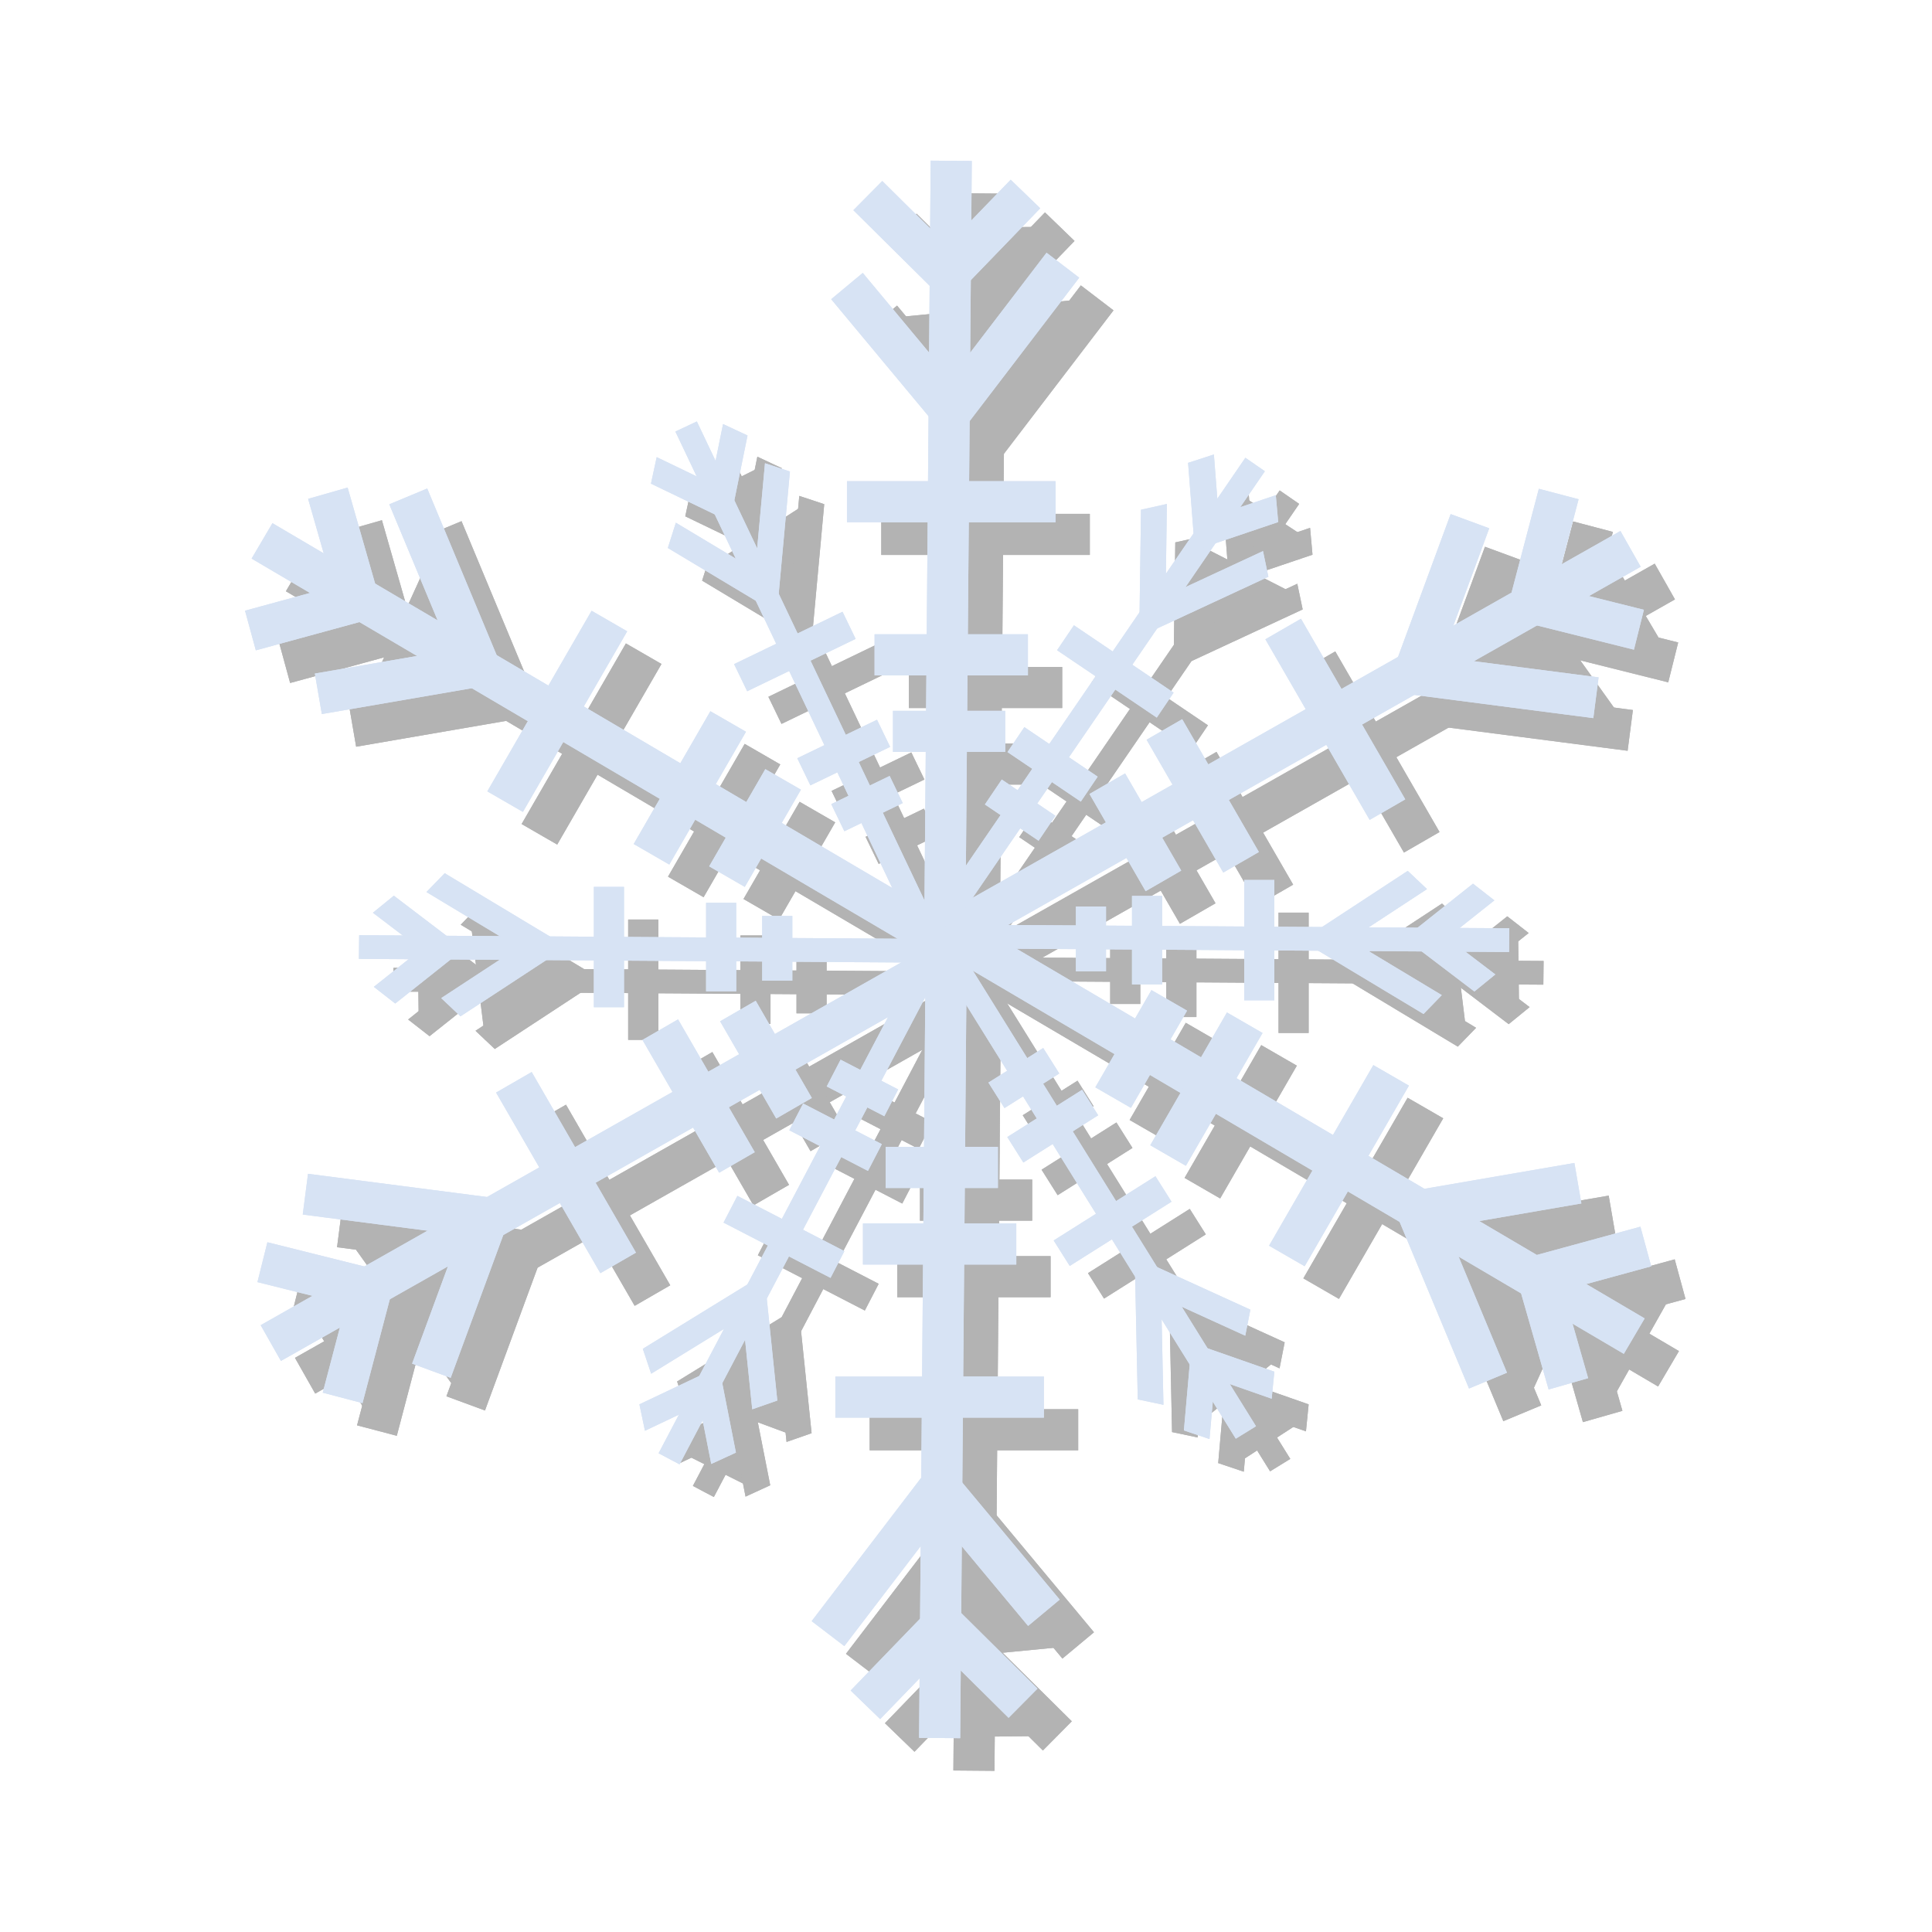 <svg:svg xmlns:dc="http://purl.org/dc/elements/1.1/" xmlns:ns2="http://web.resource.org/cc/" xmlns:rdf="http://www.w3.org/1999/02/22-rdf-syntax-ns#" xmlns:svg="http://www.w3.org/2000/svg" height="337.972" id="svg2" viewBox="205.221 269.11 337.972 337.972" width="337.972">
  <svg:g id="layer1">
    <svg:g id="g4154" stroke-width="6.7">
      <svg:g fill="#b3b3b3" fill-rule="evenodd" id="g3138" stroke="#b3b3b3" transform="matrix(1.073 0 0 1.073 -986.58 -36.258)">
        <svg:g id="g3140" transform="translate(-2.406 -32.083)">
          <svg:path d="m1272.7 479.8l1.1-131.58" id="path3142" />
          <svg:path d="m1264.3 441.24h18.3" id="path3144" />
          <svg:path d="m1286.3 428.76h-25" id="path3146" />
          <svg:path d="m1290.8 403.8h-34" id="path3148" />
          <svg:path d="m1292 365.24l-18.2 23.82-17-20.42" id="path3150" />
          <svg:path d="m1260.2 353.89l13 12.88 12.7-13.14" id="path3152" />
        </svg:g>
        <svg:g id="g3154" transform="matrix(.5 .866 -.866 .5 1046.8 -897.82)">
          <svg:path d="m1272.7 479.8l1.1-131.58" id="path3156" />
          <svg:path d="m1264.3 441.24h18.3" id="path3158" />
          <svg:path d="m1286.3 428.76h-25" id="path3160" />
          <svg:path d="m1290.8 403.8h-34" id="path3162" />
          <svg:path d="m1292 365.24l-18.2 23.82-17-20.42" id="path3164" />
          <svg:path d="m1260.2 353.89l13 12.88 12.7-13.14" id="path3166" />
        </svg:g>
        <svg:g id="g3168" transform="matrix(-1 0 0 -1 2543.3 921.49)">
          <svg:path d="m1272.7 479.8l1.1-131.58" id="path3170" />
          <svg:path d="m1264.3 441.24h18.3" id="path3172" />
          <svg:path d="m1286.3 428.76h-25" id="path3174" />
          <svg:path d="m1290.8 403.8h-34" id="path3176" />
          <svg:path d="m1292 365.24l-18.2 23.82-17-20.42" id="path3178" />
          <svg:path d="m1260.2 353.89l13 12.88 12.7-13.14" id="path3180" />
        </svg:g>
        <svg:g id="g3182" transform="matrix(.5 -.866 .866 .5 220.57 1307.1)">
          <svg:path d="m1272.7 479.8l1.1-131.58" id="path3184" />
          <svg:path d="m1264.3 441.24h18.3" id="path3186" />
          <svg:path d="m1286.3 428.76h-25" id="path3188" />
          <svg:path d="m1290.8 403.8h-34" id="path3190" />
          <svg:path d="m1292 365.24l-18.2 23.82-17-20.42" id="path3192" />
          <svg:path d="m1260.2 353.89l13 12.88 12.7-13.14" id="path3194" />
        </svg:g>
        <svg:g id="g3196" transform="matrix(2.1968e-7 -.577 .733 -4.7433e-8 919.6 1179.3)">
          <svg:path d="m1272.7 479.8l1.1-131.58" id="path3198" />
          <svg:path d="m1264.3 441.24h18.3" id="path3200" />
          <svg:path d="m1286.3 428.76h-25" id="path3202" />
          <svg:path d="m1290.8 403.8h-34" id="path3204" />
          <svg:path d="m1292 365.24l-18.2 23.82-17-20.42" id="path3206" />
          <svg:path d="m1260.2 353.89l13 12.88 12.7-13.14" id="path3208" />
        </svg:g>
        <svg:g id="g3210" transform="matrix(-.5 .866 -.866 -.5 2321.2 -421.25)">
          <svg:path d="m1272.7 479.8l1.1-131.58" id="path3212" />
          <svg:path d="m1264.3 441.24h18.3" id="path3214" />
          <svg:path d="m1286.3 428.76h-25" id="path3216" />
          <svg:path d="m1290.8 403.8h-34" id="path3218" />
          <svg:path d="m1292 365.24l-18.2 23.82-17-20.42" id="path3220" />
          <svg:path d="m1260.2 353.89l13 12.88 12.7-13.14" id="path3222" />
        </svg:g>
        <svg:g id="g3224" transform="matrix(-.5 -.866 .866 -.5 1495.8 1786.1)">
          <svg:path d="m1272.7 479.8l1.1-131.58" id="path3226" />
          <svg:path d="m1264.3 441.24h18.3" id="path3228" />
          <svg:path d="m1286.3 428.76h-25" id="path3230" />
          <svg:path d="m1290.8 403.8h-34" id="path3232" />
          <svg:path d="m1292 365.24l-18.2 23.82-17-20.42" id="path3234" />
          <svg:path d="m1260.2 353.89l13 12.88 12.7-13.14" id="path3236" />
        </svg:g>
        <svg:g id="g3238" transform="matrix(.52 -.251 .319 .66 454.71 449.35)">
          <svg:path d="m1272.7 479.8l1.1-131.58" id="path3240" />
          <svg:path d="m1264.3 441.24h18.3" id="path3242" />
          <svg:path d="m1286.3 428.76h-25" id="path3244" />
          <svg:path d="m1290.8 403.8h-34" id="path3246" />
          <svg:path d="m1292 365.24l-18.2 23.82-17-20.42" id="path3248" />
          <svg:path d="m1260.2 353.89l13 12.88 12.7-13.14" id="path3250" />
        </svg:g>
        <svg:g id="g3252" transform="matrix(.478 .323 -.41 .607 854.83 -257.16)">
          <svg:path d="m1272.7 479.8l1.1-131.58" id="path3254" />
          <svg:path d="m1264.3 441.24h18.3" id="path3256" />
          <svg:path d="m1286.3 428.76h-25" id="path3258" />
          <svg:path d="m1290.8 403.8h-34" id="path3260" />
          <svg:path d="m1292 365.24l-18.2 23.82-17-20.42" id="path3262" />
          <svg:path d="m1260.2 353.89l13 12.88 12.7-13.14" id="path3264" />
        </svg:g>
        <svg:g id="g3266" transform="matrix(0 .577 -.733 0 1617.6 -291.79)">
          <svg:path d="m1272.7 479.8l1.1-131.58" id="path3268" />
          <svg:path d="m1264.3 441.24h18.3" id="path3270" />
          <svg:path d="m1286.3 428.76h-25" id="path3272" />
          <svg:path d="m1290.8 403.8h-34" id="path3274" />
          <svg:path d="m1292 365.24l-18.2 23.82-17-20.42" id="path3276" />
          <svg:path d="m1260.2 353.89l13 12.88 12.7-13.14" id="path3278" />
        </svg:g>
        <svg:g id="g3280" transform="matrix(-.513 -.265 .337 -.651 1761.5 1092)">
          <svg:path d="m1272.7 479.8l1.1-131.58" id="path3282" />
          <svg:path d="m1264.3 441.24h18.3" id="path3284" />
          <svg:path d="m1286.3 428.76h-25" id="path3286" />
          <svg:path d="m1290.8 403.8h-34" id="path3288" />
          <svg:path d="m1292 365.24l-18.2 23.82-17-20.42" id="path3290" />
          <svg:path d="m1260.2 353.89l13 12.88 12.7-13.14" id="path3292" />
        </svg:g>
        <svg:g id="g3294" transform="matrix(-.488 .308 -.391 -.62 2077.2 347.02)">
          <svg:path d="m1272.7 479.8l1.1-131.58" id="path3296" />
          <svg:path d="m1264.3 441.24h18.3" id="path3298" />
          <svg:path d="m1286.3 428.76h-25" id="path3300" />
          <svg:path d="m1290.8 403.8h-34" id="path3302" />
          <svg:path d="m1292 365.24l-18.2 23.82-17-20.42" id="path3304" />
          <svg:path d="m1260.2 353.89l13 12.88 12.7-13.14" id="path3306" />
        </svg:g>
        <svg:g id="g3308" transform="translate(-2.406 -32.083)">
          <svg:path d="m1272.7 479.8l1.1-131.58" id="path3310" />
          <svg:path d="m1264.3 441.24h18.3" id="path3312" />
          <svg:path d="m1286.3 428.76h-25" id="path3314" />
          <svg:path d="m1290.8 403.8h-34" id="path3316" />
          <svg:path d="m1292 365.24l-18.2 23.82-17-20.42" id="path3318" />
          <svg:path d="m1260.2 353.89l13 12.88 12.7-13.14" id="path3320" />
        </svg:g>
        <svg:g id="g3322" transform="matrix(.5 .866 -.866 .5 1046.8 -897.82)">
          <svg:path d="m1272.7 479.8l1.1-131.58" id="path3324" />
          <svg:path d="m1264.3 441.24h18.3" id="path3326" />
          <svg:path d="m1286.3 428.76h-25" id="path3328" />
          <svg:path d="m1290.8 403.8h-34" id="path3330" />
          <svg:path d="m1292 365.24l-18.2 23.82-17-20.42" id="path3332" />
          <svg:path d="m1260.2 353.89l13 12.88 12.7-13.14" id="path3334" />
        </svg:g>
        <svg:g id="g3336" transform="matrix(-1 0 0 -1 2543.3 921.49)">
          <svg:path d="m1272.7 479.8l1.1-131.58" id="path3338" />
          <svg:path d="m1264.3 441.24h18.3" id="path3340" />
          <svg:path d="m1286.3 428.76h-25" id="path3342" />
          <svg:path d="m1290.8 403.8h-34" id="path3344" />
          <svg:path d="m1292 365.24l-18.2 23.82-17-20.42" id="path3346" />
          <svg:path d="m1260.2 353.89l13 12.88 12.7-13.14" id="path3348" />
        </svg:g>
        <svg:g id="g3350" transform="matrix(.5 -.866 .866 .5 220.57 1307.1)">
          <svg:path d="m1272.7 479.8l1.1-131.58" id="path3352" />
          <svg:path d="m1264.3 441.24h18.3" id="path3354" />
          <svg:path d="m1286.3 428.76h-25" id="path3356" />
          <svg:path d="m1290.8 403.8h-34" id="path3358" />
          <svg:path d="m1292 365.24l-18.2 23.82-17-20.42" id="path3360" />
          <svg:path d="m1260.2 353.89l13 12.88 12.7-13.14" id="path3362" />
        </svg:g>
        <svg:g id="g3364" transform="matrix(2.1968e-7 -.577 .733 -4.7433e-8 919.6 1179.3)">
          <svg:path d="m1272.7 479.8l1.1-131.58" id="path3366" />
          <svg:path d="m1264.3 441.24h18.3" id="path3368" />
          <svg:path d="m1286.3 428.76h-25" id="path3370" />
          <svg:path d="m1290.8 403.8h-34" id="path3372" />
          <svg:path d="m1292 365.24l-18.2 23.82-17-20.42" id="path3374" />
          <svg:path d="m1260.2 353.89l13 12.88 12.7-13.14" id="path3376" />
        </svg:g>
        <svg:g id="g3378" transform="matrix(-.5 .866 -.866 -.5 2321.2 -421.25)">
          <svg:path d="m1272.7 479.8l1.1-131.58" id="path3380" />
          <svg:path d="m1264.3 441.24h18.3" id="path3382" />
          <svg:path d="m1286.3 428.76h-25" id="path3384" />
          <svg:path d="m1290.8 403.8h-34" id="path3386" />
          <svg:path d="m1292 365.24l-18.2 23.82-17-20.42" id="path3388" />
          <svg:path d="m1260.2 353.89l13 12.88 12.7-13.14" id="path3390" />
        </svg:g>
        <svg:g id="g3392" transform="matrix(-.5 -.866 .866 -.5 1495.8 1786.1)">
          <svg:path d="m1272.7 479.8l1.1-131.58" id="path3394" />
          <svg:path d="m1264.3 441.24h18.3" id="path3396" />
          <svg:path d="m1286.3 428.76h-25" id="path3398" />
          <svg:path d="m1290.8 403.8h-34" id="path3400" />
          <svg:path d="m1292 365.24l-18.2 23.82-17-20.42" id="path3402" />
          <svg:path d="m1260.2 353.89l13 12.88 12.7-13.14" id="path3404" />
        </svg:g>
        <svg:g id="g3406" transform="matrix(.52 -.251 .319 .66 454.71 449.35)">
          <svg:path d="m1272.7 479.8l1.1-131.58" id="path3408" />
          <svg:path d="m1264.3 441.24h18.3" id="path3410" />
          <svg:path d="m1286.3 428.76h-25" id="path3412" />
          <svg:path d="m1290.8 403.8h-34" id="path3414" />
          <svg:path d="m1292 365.24l-18.2 23.82-17-20.42" id="path3416" />
          <svg:path d="m1260.2 353.89l13 12.88 12.7-13.14" id="path3418" />
        </svg:g>
        <svg:g id="g3420" transform="matrix(.478 .323 -.41 .607 854.83 -257.16)">
          <svg:path d="m1272.7 479.8l1.1-131.58" id="path3422" />
          <svg:path d="m1264.3 441.24h18.3" id="path3424" />
          <svg:path d="m1286.3 428.76h-25" id="path3426" />
          <svg:path d="m1290.8 403.8h-34" id="path3428" />
          <svg:path d="m1292 365.24l-18.2 23.82-17-20.42" id="path3430" />
          <svg:path d="m1260.2 353.89l13 12.88 12.7-13.14" id="path3432" />
        </svg:g>
        <svg:g id="g3434" transform="matrix(0 .577 -.733 0 1617.6 -291.79)">
          <svg:path d="m1272.7 479.8l1.1-131.58" id="path3436" />
          <svg:path d="m1264.3 441.24h18.3" id="path3438" />
          <svg:path d="m1286.3 428.76h-25" id="path3440" />
          <svg:path d="m1290.8 403.8h-34" id="path3442" />
          <svg:path d="m1292 365.24l-18.2 23.82-17-20.42" id="path3444" />
          <svg:path d="m1260.2 353.89l13 12.88 12.7-13.14" id="path3446" />
        </svg:g>
        <svg:g id="g3448" transform="matrix(-.513 -.265 .337 -.651 1761.5 1092)">
          <svg:path d="m1272.7 479.8l1.1-131.58" id="path3450" />
          <svg:path d="m1264.3 441.24h18.3" id="path3452" />
          <svg:path d="m1286.3 428.76h-25" id="path3454" />
          <svg:path d="m1290.8 403.8h-34" id="path3456" />
          <svg:path d="m1292 365.24l-18.2 23.82-17-20.42" id="path3458" />
          <svg:path d="m1260.2 353.89l13 12.88 12.7-13.14" id="path3460" />
        </svg:g>
        <svg:g id="g3462" transform="matrix(-.488 .308 -.391 -.62 2077.2 347.02)">
          <svg:path d="m1272.7 479.8l1.1-131.58" id="path3464" />
          <svg:path d="m1264.3 441.24h18.3" id="path3466" />
          <svg:path d="m1286.3 428.76h-25" id="path3468" />
          <svg:path d="m1290.8 403.8h-34" id="path3470" />
          <svg:path d="m1292 365.24l-18.2 23.82-17-20.42" id="path3472" />
          <svg:path d="m1260.2 353.89l13 12.88 12.7-13.14" id="path3474" />
        </svg:g>
      </svg:g>
      <svg:g fill="none" id="g6515" stroke="#d7e3f4" transform="matrix(1.073 0 0 1.073 -992.58 -41.972)">
        <svg:g id="g5114" transform="translate(-2.406 -32.083)">
          <svg:path d="m1272.7 479.8l1.1-131.58" id="path5102" />
          <svg:path d="m1264.3 441.24h18.3" id="path5104" />
          <svg:path d="m1286.3 428.76h-25" id="path5106" />
          <svg:path d="m1290.8 403.8h-34" id="path5108" />
          <svg:path d="m1292 365.24l-18.2 23.82-17-20.42" id="path5110" />
          <svg:path d="m1260.2 353.89l13 12.88 12.7-13.14" id="path5112" />
        </svg:g>
        <svg:g id="g6007" transform="matrix(.5 .866 -.866 .5 1046.8 -897.82)">
          <svg:path d="m1272.7 479.8l1.1-131.58" id="path6009" />
          <svg:path d="m1264.3 441.24h18.3" id="path6011" />
          <svg:path d="m1286.3 428.76h-25" id="path6013" />
          <svg:path d="m1290.8 403.8h-34" id="path6015" />
          <svg:path d="m1292 365.24l-18.2 23.82-17-20.42" id="path6017" />
          <svg:path d="m1260.2 353.89l13 12.88 12.7-13.14" id="path6019" />
        </svg:g>
        <svg:g id="g6021" transform="matrix(-1 0 0 -1 2543.3 921.49)">
          <svg:path d="m1272.7 479.8l1.1-131.58" id="path6023" />
          <svg:path d="m1264.3 441.24h18.3" id="path6025" />
          <svg:path d="m1286.3 428.76h-25" id="path6027" />
          <svg:path d="m1290.8 403.8h-34" id="path6029" />
          <svg:path d="m1292 365.24l-18.2 23.82-17-20.42" id="path6031" />
          <svg:path d="m1260.2 353.89l13 12.88 12.7-13.14" id="path6033" />
        </svg:g>
        <svg:g id="g6035" transform="matrix(.5 -.866 .866 .5 220.57 1307.1)">
          <svg:path d="m1272.7 479.8l1.1-131.58" id="path6037" />
          <svg:path d="m1264.3 441.24h18.3" id="path6039" />
          <svg:path d="m1286.3 428.76h-25" id="path6041" />
          <svg:path d="m1290.8 403.8h-34" id="path6043" />
          <svg:path d="m1292 365.24l-18.2 23.82-17-20.42" id="path6045" />
          <svg:path d="m1260.2 353.89l13 12.88 12.7-13.14" id="path6047" />
        </svg:g>
        <svg:g id="g6049" transform="matrix(2.1968e-7 -.577 .733 -4.7433e-8 919.6 1179.3)">
          <svg:path d="m1272.7 479.8l1.1-131.58" id="path6051" />
          <svg:path d="m1264.3 441.24h18.3" id="path6053" />
          <svg:path d="m1286.3 428.76h-25" id="path6055" />
          <svg:path d="m1290.8 403.8h-34" id="path6057" />
          <svg:path d="m1292 365.24l-18.2 23.82-17-20.42" id="path6059" />
          <svg:path d="m1260.2 353.89l13 12.88 12.7-13.14" id="path6061" />
        </svg:g>
        <svg:g id="g6105" transform="matrix(-.5 .866 -.866 -.5 2321.2 -421.25)">
          <svg:path d="m1272.7 479.8l1.1-131.58" id="path6107" />
          <svg:path d="m1264.3 441.24h18.3" id="path6109" />
          <svg:path d="m1286.3 428.76h-25" id="path6111" />
          <svg:path d="m1290.8 403.8h-34" id="path6113" />
          <svg:path d="m1292 365.24l-18.2 23.82-17-20.42" id="path6115" />
          <svg:path d="m1260.2 353.89l13 12.88 12.7-13.14" id="path6117" />
        </svg:g>
        <svg:g id="g6119" transform="matrix(-.5 -.866 .866 -.5 1495.8 1786.1)">
          <svg:path d="m1272.7 479.8l1.1-131.58" id="path6121" />
          <svg:path d="m1264.3 441.24h18.3" id="path6123" />
          <svg:path d="m1286.3 428.76h-25" id="path6125" />
          <svg:path d="m1290.8 403.8h-34" id="path6127" />
          <svg:path d="m1292 365.24l-18.2 23.82-17-20.42" id="path6129" />
          <svg:path d="m1260.2 353.89l13 12.88 12.7-13.14" id="path6131" />
        </svg:g>
        <svg:g id="g6133" transform="matrix(.52 -.251 .319 .66 454.71 449.35)">
          <svg:path d="m1272.7 479.8l1.1-131.58" id="path6135" />
          <svg:path d="m1264.3 441.24h18.3" id="path6137" />
          <svg:path d="m1286.3 428.76h-25" id="path6139" />
          <svg:path d="m1290.8 403.8h-34" id="path6141" />
          <svg:path d="m1292 365.24l-18.2 23.82-17-20.42" id="path6143" />
          <svg:path d="m1260.2 353.89l13 12.88 12.7-13.14" id="path6145" />
        </svg:g>
        <svg:g id="g6147" transform="matrix(.478 .323 -.41 .607 854.83 -257.16)">
          <svg:path d="m1272.7 479.8l1.1-131.58" id="path6149" />
          <svg:path d="m1264.3 441.24h18.3" id="path6151" />
          <svg:path d="m1286.3 428.76h-25" id="path6153" />
          <svg:path d="m1290.8 403.8h-34" id="path6155" />
          <svg:path d="m1292 365.24l-18.2 23.82-17-20.42" id="path6157" />
          <svg:path d="m1260.2 353.89l13 12.88 12.7-13.14" id="path6159" />
        </svg:g>
        <svg:g id="g6161" transform="matrix(0 .577 -.733 0 1617.6 -291.79)">
          <svg:path d="m1272.7 479.8l1.1-131.58" id="path6163" />
          <svg:path d="m1264.3 441.24h18.3" id="path6165" />
          <svg:path d="m1286.3 428.76h-25" id="path6167" />
          <svg:path d="m1290.8 403.8h-34" id="path6169" />
          <svg:path d="m1292 365.24l-18.2 23.82-17-20.42" id="path6171" />
          <svg:path d="m1260.2 353.89l13 12.88 12.7-13.14" id="path6173" />
        </svg:g>
        <svg:g id="g6175" transform="matrix(-.513 -.265 .337 -.651 1761.5 1092)">
          <svg:path d="m1272.7 479.8l1.1-131.58" id="path6177" />
          <svg:path d="m1264.3 441.24h18.3" id="path6179" />
          <svg:path d="m1286.3 428.76h-25" id="path6181" />
          <svg:path d="m1290.8 403.8h-34" id="path6183" />
          <svg:path d="m1292 365.24l-18.2 23.82-17-20.42" id="path6185" />
          <svg:path d="m1260.2 353.89l13 12.88 12.7-13.14" id="path6187" />
        </svg:g>
        <svg:g id="g6189" transform="matrix(-.488 .308 -.391 -.62 2077.2 347.02)">
          <svg:path d="m1272.7 479.8l1.1-131.58" id="path6191" />
          <svg:path d="m1264.3 441.24h18.3" id="path6193" />
          <svg:path d="m1286.3 428.76h-25" id="path6195" />
          <svg:path d="m1290.8 403.8h-34" id="path6197" />
          <svg:path d="m1292 365.24l-18.2 23.82-17-20.42" id="path6199" />
          <svg:path d="m1260.2 353.89l13 12.88 12.7-13.14" id="path6201" />
        </svg:g>
        <svg:g id="g6347" transform="translate(-2.406 -32.083)">
          <svg:path d="m1272.7 479.8l1.1-131.58" id="path6349" />
          <svg:path d="m1264.3 441.24h18.3" id="path6351" />
          <svg:path d="m1286.3 428.76h-25" id="path6353" />
          <svg:path d="m1290.8 403.8h-34" id="path6355" />
          <svg:path d="m1292 365.24l-18.2 23.82-17-20.42" id="path6357" />
          <svg:path d="m1260.2 353.89l13 12.88 12.7-13.14" id="path6359" />
        </svg:g>
        <svg:g id="g6361" transform="matrix(.5 .866 -.866 .5 1046.8 -897.82)">
          <svg:path d="m1272.7 479.8l1.1-131.58" id="path6363" />
          <svg:path d="m1264.3 441.24h18.3" id="path6365" />
          <svg:path d="m1286.3 428.76h-25" id="path6367" />
          <svg:path d="m1290.8 403.8h-34" id="path6369" />
          <svg:path d="m1292 365.24l-18.2 23.82-17-20.42" id="path6371" />
          <svg:path d="m1260.2 353.89l13 12.88 12.7-13.14" id="path6373" />
        </svg:g>
        <svg:g id="g6375" transform="matrix(-1 0 0 -1 2543.3 921.49)">
          <svg:path d="m1272.7 479.8l1.1-131.58" id="path6377" />
          <svg:path d="m1264.3 441.24h18.3" id="path6379" />
          <svg:path d="m1286.3 428.76h-25" id="path6381" />
          <svg:path d="m1290.8 403.8h-34" id="path6383" />
          <svg:path d="m1292 365.24l-18.2 23.82-17-20.42" id="path6385" />
          <svg:path d="m1260.2 353.89l13 12.88 12.7-13.14" id="path6387" />
        </svg:g>
        <svg:g id="g6389" transform="matrix(.5 -.866 .866 .5 220.57 1307.1)">
          <svg:path d="m1272.7 479.8l1.1-131.58" id="path6391" />
          <svg:path d="m1264.3 441.24h18.3" id="path6393" />
          <svg:path d="m1286.3 428.76h-25" id="path6395" />
          <svg:path d="m1290.8 403.8h-34" id="path6397" />
          <svg:path d="m1292 365.24l-18.2 23.82-17-20.42" id="path6399" />
          <svg:path d="m1260.2 353.89l13 12.88 12.7-13.14" id="path6401" />
        </svg:g>
        <svg:g id="g6403" transform="matrix(2.1968e-7 -.577 .733 -4.7433e-8 919.6 1179.3)">
          <svg:path d="m1272.7 479.8l1.1-131.58" id="path6405" />
          <svg:path d="m1264.3 441.24h18.3" id="path6407" />
          <svg:path d="m1286.3 428.76h-25" id="path6409" />
          <svg:path d="m1290.8 403.8h-34" id="path6411" />
          <svg:path d="m1292 365.24l-18.2 23.82-17-20.42" id="path6413" />
          <svg:path d="m1260.2 353.89l13 12.88 12.7-13.14" id="path6415" />
        </svg:g>
        <svg:g id="g6417" transform="matrix(-.5 .866 -.866 -.5 2321.2 -421.25)">
          <svg:path d="m1272.7 479.8l1.1-131.58" id="path6419" />
          <svg:path d="m1264.3 441.24h18.3" id="path6421" />
          <svg:path d="m1286.3 428.76h-25" id="path6423" />
          <svg:path d="m1290.8 403.8h-34" id="path6425" />
          <svg:path d="m1292 365.24l-18.2 23.82-17-20.42" id="path6427" />
          <svg:path d="m1260.2 353.89l13 12.88 12.7-13.14" id="path6429" />
        </svg:g>
        <svg:g id="g6431" transform="matrix(-.5 -.866 .866 -.5 1495.8 1786.1)">
          <svg:path d="m1272.7 479.8l1.1-131.58" id="path6433" />
          <svg:path d="m1264.3 441.24h18.3" id="path6435" />
          <svg:path d="m1286.3 428.76h-25" id="path6437" />
          <svg:path d="m1290.8 403.8h-34" id="path6439" />
          <svg:path d="m1292 365.24l-18.2 23.82-17-20.42" id="path6441" />
          <svg:path d="m1260.2 353.89l13 12.88 12.7-13.14" id="path6443" />
        </svg:g>
        <svg:g id="g6445" transform="matrix(.52 -.251 .319 .66 454.71 449.35)">
          <svg:path d="m1272.7 479.8l1.1-131.58" id="path6447" />
          <svg:path d="m1264.3 441.24h18.3" id="path6449" />
          <svg:path d="m1286.3 428.76h-25" id="path6451" />
          <svg:path d="m1290.8 403.8h-34" id="path6453" />
          <svg:path d="m1292 365.24l-18.2 23.82-17-20.42" id="path6455" />
          <svg:path d="m1260.2 353.89l13 12.88 12.7-13.14" id="path6457" />
        </svg:g>
        <svg:g id="g6459" transform="matrix(.478 .323 -.41 .607 854.83 -257.16)">
          <svg:path d="m1272.7 479.8l1.1-131.58" id="path6461" />
          <svg:path d="m1264.3 441.24h18.3" id="path6463" />
          <svg:path d="m1286.3 428.76h-25" id="path6465" />
          <svg:path d="m1290.8 403.8h-34" id="path6467" />
          <svg:path d="m1292 365.24l-18.2 23.82-17-20.42" id="path6469" />
          <svg:path d="m1260.2 353.89l13 12.88 12.7-13.14" id="path6471" />
        </svg:g>
        <svg:g id="g6473" transform="matrix(0 .577 -.733 0 1617.6 -291.79)">
          <svg:path d="m1272.7 479.8l1.1-131.58" id="path6475" />
          <svg:path d="m1264.3 441.24h18.3" id="path6477" />
          <svg:path d="m1286.3 428.76h-25" id="path6479" />
          <svg:path d="m1290.8 403.8h-34" id="path6481" />
          <svg:path d="m1292 365.24l-18.2 23.82-17-20.42" id="path6483" />
          <svg:path d="m1260.2 353.89l13 12.88 12.7-13.14" id="path6485" />
        </svg:g>
        <svg:g id="g6487" transform="matrix(-.513 -.265 .337 -.651 1761.5 1092)">
          <svg:path d="m1272.7 479.8l1.1-131.58" id="path6489" />
          <svg:path d="m1264.3 441.24h18.3" id="path6491" />
          <svg:path d="m1286.3 428.76h-25" id="path6493" />
          <svg:path d="m1290.8 403.8h-34" id="path6495" />
          <svg:path d="m1292 365.24l-18.2 23.82-17-20.42" id="path6497" />
          <svg:path d="m1260.2 353.89l13 12.88 12.7-13.14" id="path6499" />
        </svg:g>
        <svg:g id="g6501" transform="matrix(-.488 .308 -.391 -.62 2077.2 347.02)">
          <svg:path d="m1272.7 479.8l1.1-131.58" id="path6503" />
          <svg:path d="m1264.3 441.24h18.3" id="path6505" />
          <svg:path d="m1286.3 428.76h-25" id="path6507" />
          <svg:path d="m1290.8 403.8h-34" id="path6509" />
          <svg:path d="m1292 365.24l-18.2 23.82-17-20.42" id="path6511" />
          <svg:path d="m1260.2 353.89l13 12.88 12.7-13.14" id="path6513" />
        </svg:g>
      </svg:g>
    </svg:g>
  </svg:g>
</svg:svg>